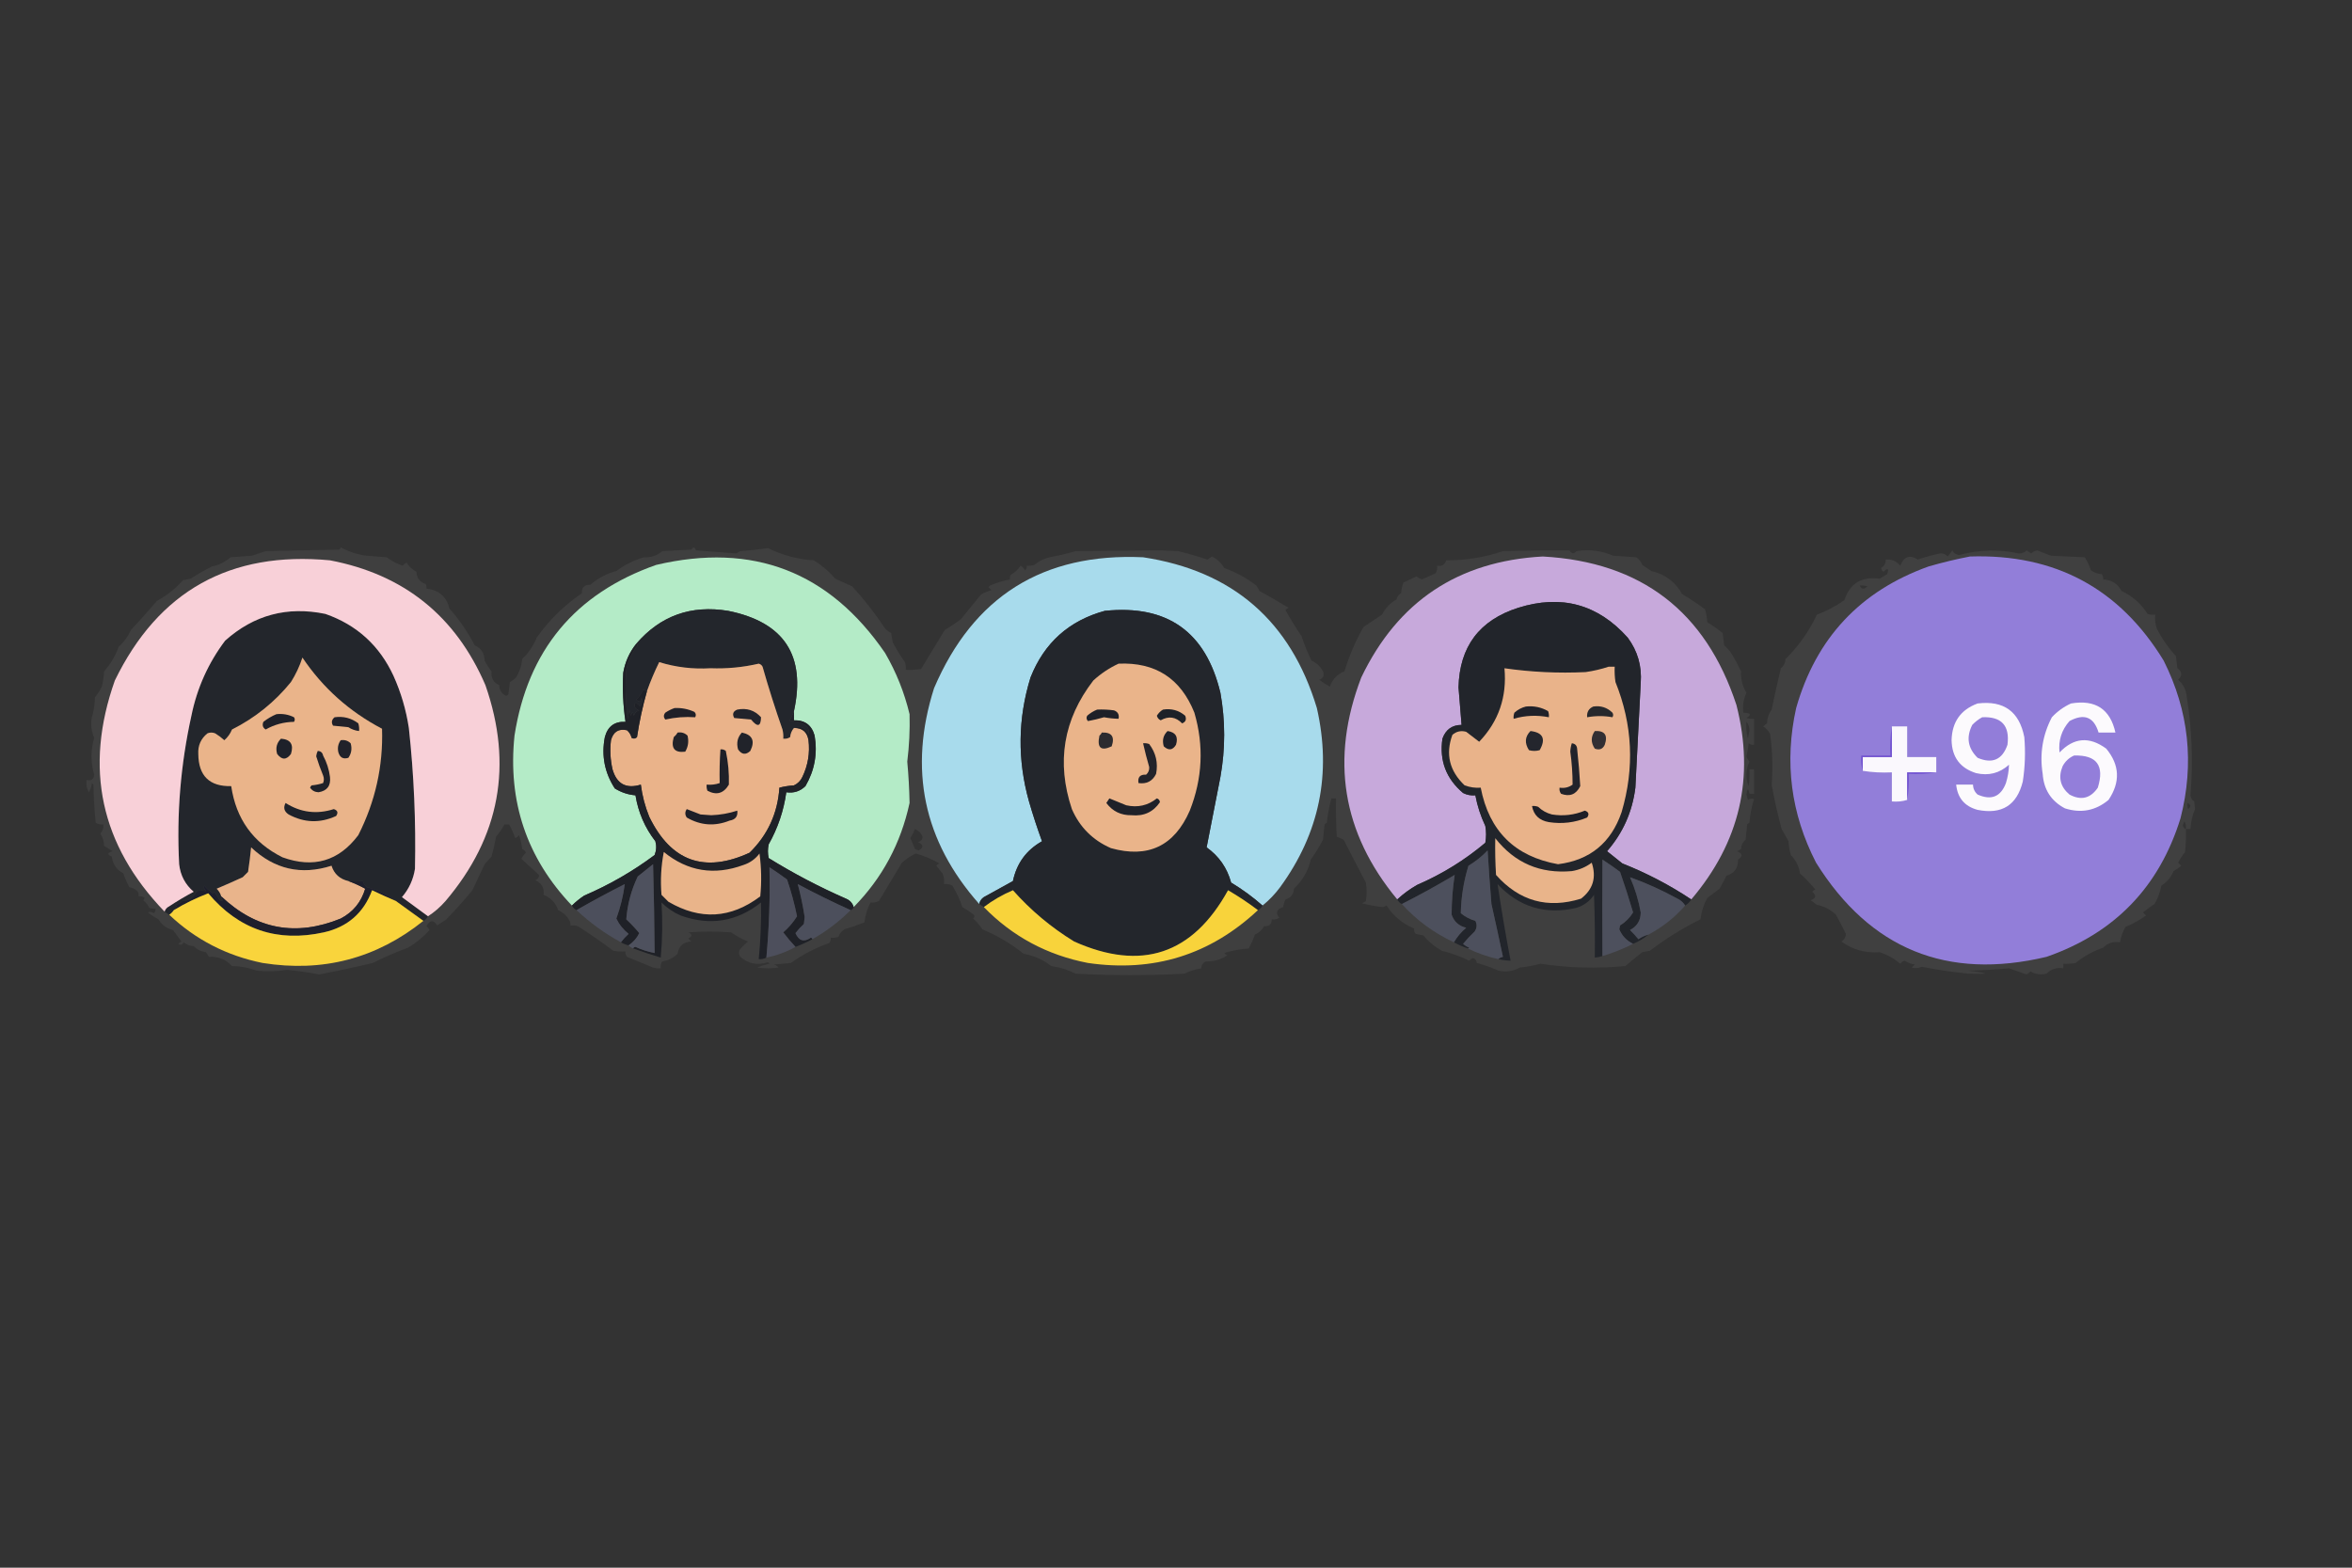 <?xml version="1.0" encoding="UTF-8"?>
<!DOCTYPE svg PUBLIC "-//W3C//DTD SVG 1.1//EN" "http://www.w3.org/Graphics/SVG/1.1/DTD/svg11.dtd">
<svg xmlns="http://www.w3.org/2000/svg" version="1.1" width="1536px" height="1024px" style="shape-rendering:geometricPrecision; text-rendering:geometricPrecision; image-rendering:optimizeQuality; fill-rule:evenodd; clip-rule:evenodd" xmlns:xlink="http://www.w3.org/1999/xlink">
<rect width="100%" height="100%" fill="#333333" stroke="none"/>
<g><path style="opacity:0.061" fill="#fefdfd" d="M 222.5,357.5 C 227.717,360.382 233.384,362.215 239.5,363C 243.833,363.333 248.167,363.667 252.5,364C 255.717,366.435 259.217,368.269 263,369.5C 263.689,368.643 264.522,367.977 265.5,367.5C 267.125,370.067 269.291,372.067 272,373.5C 272.138,377.567 274.138,380.234 278,381.5C 278.483,382.448 278.649,383.448 278.5,384.5C 286.606,385.369 291.606,389.702 293.5,397.5C 300.013,404.839 305.513,412.839 310,421.5C 314.208,423.391 316.375,426.724 316.5,431.5C 317.725,433.958 319.225,436.292 321,438.5C 320.525,442.777 322.192,445.777 326,447.5C 326.081,450.81 327.581,453.143 330.5,454.5C 331.086,454.291 331.586,453.957 332,453.5C 332.333,450.833 332.667,448.167 333,445.5C 334.512,444.743 335.846,443.743 337,442.5C 339.262,438.936 340.595,434.936 341,430.5C 345.17,426.495 348.337,421.828 350.5,416.5C 358.549,405.117 368.383,395.45 380,387.5C 379.833,383.667 381.667,381.833 385.5,382C 390.495,377.67 396.162,374.67 402.5,373C 407.988,368.91 413.988,365.91 420.5,364C 425.116,364.271 429.116,362.937 432.5,360C 438.833,359.667 445.167,359.333 451.5,359C 452.731,357.033 453.731,357.199 454.5,359.5C 463.392,360.18 472.226,360.846 481,361.5C 481.75,360.874 482.584,360.374 483.5,360C 489.669,359.563 495.669,358.897 501.5,358C 510.968,362.685 520.968,365.352 531.5,366C 536.806,369.31 541.473,373.31 545.5,378C 549.167,379.667 552.833,381.333 556.5,383C 564.381,391.555 571.547,400.721 578,410.5C 579.154,411.743 580.488,412.743 582,413.5C 582.333,415.5 582.667,417.5 583,419.5C 585.34,424.014 588.006,428.347 591,432.5C 591.494,434.134 591.66,435.801 591.5,437.5C 594.85,437.665 598.183,437.498 601.5,437C 606.667,428.5 611.833,420 617,411.5C 620.636,409.363 624.136,407.029 627.5,404.5C 631.833,399.167 636.167,393.833 640.5,388.5C 642.637,387.132 644.97,386.132 647.5,385.5C 646.833,384.833 646.167,384.167 645.5,383.5C 645.833,383.167 646.167,382.833 646.5,382.5C 650.709,380.661 655.042,379.328 659.5,378.5C 659.351,377.448 659.517,376.448 660,375.5C 662.709,374.067 664.875,372.067 666.5,369.5C 667.719,370.263 668.719,371.263 669.5,372.5C 670.386,371.675 670.719,370.675 670.5,369.5C 672.199,369.66 673.866,369.494 675.5,369C 678.431,366.485 681.764,364.819 685.5,364C 691.287,362.925 696.954,361.592 702.5,360C 720.876,359.776 739.209,359.609 757.5,359.5C 761.5,359.667 765.5,359.833 769.5,360C 775.902,361.562 782.235,363.396 788.5,365.5C 789.5,364.833 790.5,364.167 791.5,363.5C 794.926,365.181 797.593,367.681 799.5,371C 807.057,373.703 814.057,377.536 820.5,382.5C 821.262,383.628 821.929,384.795 822.5,386C 828.947,389.521 835.28,393.188 841.5,397C 840.692,397.308 840.025,397.808 839.5,398.5C 842.726,404.36 846.226,410.027 850,415.5C 851.801,421.096 853.968,426.43 856.5,431.5C 859.839,433.008 862.339,435.342 864,438.5C 865.033,441.217 864.2,443.051 861.5,444C 863.699,445.697 866.032,447.197 868.5,448.5C 870.082,443.749 873.249,440.416 878,438.5C 881.122,428.292 885.288,418.625 890.5,409.5C 894.5,406.833 898.5,404.167 902.5,401.5C 904.739,397.237 907.906,393.903 912,391.5C 912.415,389.709 913.415,388.376 915,387.5C 915.186,385.1 915.686,382.766 916.5,380.5C 919.382,379.228 922.215,377.895 925,376.5C 926.085,377.293 927.252,377.96 928.5,378.5C 931.5,377.167 934.5,375.833 937.5,374.5C 938.452,372.955 938.785,371.288 938.5,369.5C 941.55,370.077 943.55,368.91 944.5,366C 957.316,366.043 969.649,364.043 981.5,360C 996.1,359.603 1010.6,359.436 1025,359.5C 1026.36,361.784 1027.86,361.951 1029.5,360C 1037.89,358.685 1045.89,359.685 1053.5,363C 1058.5,363.333 1063.5,363.667 1068.5,364C 1070.41,365.2 1071.74,366.867 1072.5,369C 1074.5,370.333 1076.5,371.667 1078.5,373C 1087.49,375.135 1094.15,380.135 1098.5,388C 1103.67,391.085 1108.67,394.419 1113.5,398C 1114.28,400.74 1114.78,403.574 1115,406.5C 1118.51,408.587 1121.84,410.92 1125,413.5C 1125.33,416.167 1125.67,418.833 1126,421.5C 1127.73,423.015 1129.23,424.682 1130.5,426.5C 1132.92,430.403 1135.08,434.403 1137,438.5C 1136.79,443.668 1137.96,448.334 1140.5,452.5C 1138.64,456.557 1137.97,460.891 1138.5,465.5C 1143.43,465.658 1144.1,466.825 1140.5,469C 1142.13,469.494 1143.8,469.66 1145.5,469.5C 1145.5,475.167 1145.5,480.833 1145.5,486.5C 1144.18,486.67 1143.01,486.337 1142,485.5C 1141.69,488.372 1141.19,491.205 1140.5,494C 1140.95,495.285 1141.62,496.452 1142.5,497.5C 1141.28,499.962 1140.62,502.629 1140.5,505.5C 1140.39,508.364 1140.89,511.03 1142,513.5C 1142.5,509.848 1142.67,506.182 1142.5,502.5C 1143.5,502.5 1144.5,502.5 1145.5,502.5C 1145.5,507.833 1145.5,513.167 1145.5,518.5C 1144.5,518.5 1143.5,518.5 1142.5,518.5C 1141.73,514.556 1141.06,514.723 1140.5,519C 1140.83,520.167 1141.17,521.333 1141.5,522.5C 1142.77,521.572 1144.1,521.405 1145.5,522C 1143.9,526.903 1142.9,532.07 1142.5,537.5C 1141.91,537.709 1141.41,538.043 1141,538.5C 1140.67,541.833 1140.33,545.167 1140,548.5C 1138.13,549.997 1137.13,551.997 1137,554.5C 1136.25,555.126 1135.42,555.626 1134.5,556C 1138.14,557.578 1138.31,559.411 1135,561.5C 1135.25,566.926 1132.75,570.426 1127.5,572C 1126.07,574.844 1124.57,577.678 1123,580.5C 1120.33,582.5 1117.67,584.5 1115,586.5C 1112.65,590.754 1111.15,595.421 1110.5,600.5C 1098.91,606.224 1087.91,613.057 1077.5,621C 1075.83,621.333 1074.17,621.667 1072.5,622C 1068.68,624.937 1065.01,627.937 1061.5,631C 1042.91,632.781 1024.41,632.281 1006,629.5C 1001.66,630.696 997.158,631.529 992.5,632C 988.177,634.458 983.51,635.125 978.5,634C 973.964,631.96 969.297,630.293 964.5,629C 963.465,625.389 961.798,624.889 959.5,627.5C 953.764,624.728 947.764,622.562 941.5,621C 936.876,618.372 932.876,615.039 929.5,611C 927.833,610.667 926.167,610.333 924.5,610C 923.663,608.989 923.33,607.822 923.5,606.5C 915.99,603.398 909.99,598.398 905.5,591.5C 904.707,591.931 903.873,592.265 903,592.5C 898.354,592.024 893.854,591.191 889.5,590C 890.416,589.626 891.25,589.126 892,588.5C 892.667,584.5 892.667,580.5 892,576.5C 887.124,567.239 882.291,557.905 877.5,548.5C 876.009,547.756 874.509,547.09 873,546.5C 872.5,538.173 872.334,529.84 872.5,521.5C 871.5,521.5 870.5,521.5 869.5,521.5C 868.061,526.651 867.061,531.984 866.5,537.5C 865.914,537.709 865.414,538.043 865,538.5C 864.667,541.833 864.333,545.167 864,548.5C 861.66,553.014 858.994,557.347 856,561.5C 854.288,568.907 850.621,575.24 845,580.5C 844.856,584.145 843.023,586.479 839.5,587.5C 838.702,589.078 838.202,590.744 838,592.5C 833.671,593.903 832.838,596.237 835.5,599.5C 833.955,600.452 832.288,600.785 830.5,600.5C 830.567,603.766 828.901,605.266 825.5,605C 824.152,607.513 822.152,609.347 819.5,610.5C 818.344,613.738 817.011,616.738 815.5,619.5C 810.067,619.878 804.734,620.878 799.5,622.5C 800.025,623.192 800.692,623.692 801.5,624C 797.346,626.783 792.679,628.117 787.5,628C 785.561,628.908 784.561,630.408 784.5,632.5C 780.636,633.102 776.969,634.268 773.5,636C 749.818,637.28 726.151,637.28 702.5,636C 697.552,633.465 692.218,631.799 686.5,631C 681.142,626.831 675.142,624.165 668.5,623C 660.235,616.397 651.235,611.064 641.5,607C 639.845,604.347 637.845,602.014 635.5,600C 636.451,599.282 636.617,598.449 636,597.5C 633.586,595.709 631.086,594.043 628.5,592.5C 626.799,587.478 624.632,582.811 622,578.5C 620.301,577.594 618.467,577.261 616.5,577.5C 616.808,575.076 616.474,572.743 615.5,570.5C 614.17,568.907 612.836,567.24 611.5,565.5C 612.025,564.808 612.692,564.308 613.5,564C 608.637,561.153 603.47,558.986 598,557.5C 594.738,559.093 591.738,561.093 589,563.5C 583.935,571.842 578.935,580.175 574,588.5C 572.301,589.406 570.467,589.739 568.5,589.5C 566.436,593.431 565.102,597.764 564.5,602.5C 560.231,604.187 555.898,605.687 551.5,607C 549.588,608.2 548.255,609.867 547.5,612C 545.866,612.494 544.199,612.66 542.5,612.5C 542.67,613.822 542.337,614.989 541.5,616C 532.546,619.126 524.212,623.459 516.5,629C 512.833,629.333 509.167,629.667 505.5,630C 506.672,630.419 507.672,631.085 508.5,632C 503.833,632.667 499.167,632.667 494.5,632C 497.029,630.938 499.696,630.105 502.5,629.5C 502.167,629.167 501.833,628.833 501.5,628.5C 494.712,630.724 488.712,629.558 483.5,625C 482.446,623.612 482.28,622.112 483,620.5C 484.667,618.455 486.5,616.622 488.5,615C 484.589,613.44 480.922,611.44 477.5,609C 468.167,608.333 458.833,608.333 449.5,609C 452.167,610.333 452.167,611.667 449.5,613C 450.167,613.667 450.833,614.333 451.5,615C 446.258,615.246 443.258,617.912 442.5,623C 439.714,625.726 436.381,627.393 432.5,628C 431.62,629.356 431.286,630.856 431.5,632.5C 429.801,632.66 428.134,632.494 426.5,632C 420.833,629.667 415.167,627.333 409.5,625C 408.663,623.989 408.33,622.822 408.5,621.5C 405.813,621.664 403.146,621.497 400.5,621C 393.008,615.42 385.341,610.087 377.5,605C 375.866,604.506 374.199,604.34 372.5,604.5C 372.649,603.448 372.483,602.448 372,601.5C 370.339,598.342 367.839,596.008 364.5,594.5C 362.918,589.749 359.751,586.416 355,584.5C 355.551,579.901 353.718,576.735 349.5,575C 351.255,574.28 352.089,573.113 352,571.5C 348.167,568 344.333,564.5 340.5,561C 341.217,559.469 342.217,558.136 343.5,557C 342.991,555.831 342.158,554.998 341,554.5C 340.654,551.424 339.988,548.424 339,545.5C 338.311,546.357 337.478,547.023 336.5,547.5C 335.344,544.262 334.011,541.262 332.5,538.5C 331.5,538.5 330.5,538.5 329.5,538.5C 327.944,541.274 326.111,543.941 324,546.5C 323.178,550.876 322.178,555.209 321,559.5C 319.49,561.208 317.99,562.874 316.5,564.5C 313.833,570.167 311.167,575.833 308.5,581.5C 303.105,588.041 297.439,594.375 291.5,600.5C 289.5,601.833 287.5,603.167 285.5,604.5C 283.084,600.671 280.751,600.838 278.5,605C 279.357,605.689 280.023,606.522 280.5,607.5C 276.449,612.033 271.783,615.867 266.5,619C 258.61,621.885 250.943,625.218 243.5,629C 231.979,631.724 220.312,634.224 208.5,636.5C 201.564,635.172 194.564,634.172 187.5,633.5C 180.856,634.548 174.19,634.714 167.5,634C 162.415,632.085 157.081,631.085 151.5,631C 147.462,626.636 142.462,624.636 136.5,625C 135.833,624 135.167,623 134.5,622C 131.389,621.556 128.723,620.223 126.5,618C 123.993,617.907 121.826,617.074 120,615.5C 119.035,617.26 117.868,617.594 116.5,616.5C 117.025,615.808 117.692,615.308 118.5,615C 116.667,612.5 114.833,610 113,607.5C 108.81,606.495 105.644,604.161 103.5,600.5C 101.032,599.197 98.699,597.697 96.5,596C 97.899,595.405 99.232,595.572 100.5,596.5C 101.386,595.675 101.719,594.675 101.5,593.5C 100.127,593.657 98.793,593.49 97.5,593C 96.547,591.045 95.213,589.378 93.5,588C 93.957,587.586 94.291,587.086 94.5,586.5C 93.311,585.571 91.978,585.238 90.5,585.5C 90.65,584.448 90.483,583.448 90,582.5C 88.494,580.826 86.661,579.826 84.5,579.5C 82.989,576.738 81.656,573.738 80.5,570.5C 79.5,569.833 78.5,569.167 77.5,568.5C 74.964,566.091 73.464,563.091 73,559.5C 69.841,558.255 70.007,557.088 73.5,556C 71.667,554.833 69.833,553.667 68,552.5C 67.9,549.563 67.067,546.896 65.5,544.5C 67.105,542.821 67.771,540.821 67.5,538.5C 65.738,538.643 64.071,538.309 62.5,537.5C 61.668,529.187 61.168,520.853 61,512.5C 60.667,512.167 60.333,511.833 60,511.5C 59.83,513.715 59.163,515.715 58,517.5C 56.625,515.063 56.125,512.397 56.5,509.5C 59.59,510.17 61.257,509.003 61.5,506C 59.175,497.875 59.175,489.875 61.5,482C 59.663,477.646 59.163,473.146 60,468.5C 61.269,464.351 61.935,460.018 62,455.5C 63.775,453.292 65.275,450.958 66.5,448.5C 67.324,445.215 67.824,441.882 68,438.5C 72.182,433.794 75.348,428.461 77.5,422.5C 80.925,419.405 83.592,415.738 85.5,411.5C 91.279,405.346 96.946,399.013 102.5,392.5C 109.023,388.927 114.69,384.427 119.5,379C 121.167,378.667 122.833,378.333 124.5,378C 129.031,375.041 133.697,372.375 138.5,370C 143.001,369.083 147.001,367.083 150.5,364C 155.167,363.667 159.833,363.333 164.5,363C 167.5,362 170.5,361 173.5,360C 189.5,359.667 205.5,359.333 221.5,359C 222.056,358.617 222.389,358.117 222.5,357.5 Z M 1140.5,471.5 C 1141.79,472.871 1142.45,474.705 1142.5,477C 1142.17,478.833 1141.83,480.667 1141.5,482.5C 1140.51,478.893 1140.18,475.226 1140.5,471.5 Z M 597.5,541.5 C 599.89,542.512 601.556,544.179 602.5,546.5C 602.41,548.425 601.41,549.592 599.5,550C 603.155,551.806 603.321,553.639 600,555.5C 599.127,555.265 598.293,554.931 597.5,554.5C 596.613,552.117 595.613,549.784 594.5,547.5C 595.689,545.557 596.689,543.557 597.5,541.5 Z"/></g>
<g><path style="opacity:0.064" fill="#fdfdfe" d="M 1427.5,541.5 C 1427.67,546.511 1427.5,551.511 1427,556.5C 1425.24,558.616 1423.74,560.949 1422.5,563.5C 1423.17,564.167 1423.83,564.833 1424.5,565.5C 1422.97,566.861 1421.3,568.028 1419.5,569C 1417.82,573.025 1415.15,576.191 1411.5,578.5C 1410.72,582.776 1409.22,586.776 1407,590.5C 1404.41,592.211 1401.91,594.045 1399.5,596C 1400.17,596.667 1400.83,597.333 1401.5,598C 1397.26,601.013 1392.76,603.513 1388,605.5C 1386.28,608.623 1385.11,611.956 1384.5,615.5C 1380.18,614.799 1376.51,615.966 1373.5,619C 1366.98,621.264 1360.98,624.598 1355.5,629C 1352.85,629.497 1350.19,629.664 1347.5,629.5C 1347.5,630.5 1347.5,631.5 1347.5,632.5C 1343.18,631.799 1339.51,632.966 1336.5,636C 1332.76,636.929 1329.26,636.429 1326,634.5C 1325.31,635.357 1324.48,636.023 1323.5,636.5C 1319.63,635.208 1315.79,633.875 1312,632.5C 1303.24,633.319 1294.41,633.819 1285.5,634C 1299.97,635.798 1299.97,636.465 1285.5,636C 1275.32,634.974 1265.16,633.474 1255,631.5C 1252.88,632.459 1250.71,632.626 1248.5,632C 1249.17,631.333 1249.83,630.667 1250.5,630C 1248.09,629.694 1245.93,628.861 1244,627.5C 1242.74,627.759 1241.74,628.426 1241,629.5C 1236.94,626.058 1232.44,623.558 1227.5,622C 1218.22,622.66 1209.89,620.327 1202.5,615C 1204.39,613.922 1205.39,612.255 1205.5,610C 1203.41,605.784 1201.24,601.617 1199,597.5C 1195.42,594.128 1191.25,591.961 1186.5,591C 1185.17,590 1183.83,589 1182.5,588C 1186.04,586.747 1186.38,584.913 1183.5,582.5C 1184.03,581.808 1184.69,581.308 1185.5,581C 1182.42,577.285 1179.08,573.785 1175.5,570.5C 1174.79,565.783 1172.79,561.783 1169.5,558.5C 1168.68,555.553 1168.18,552.553 1168,549.5C 1166.5,546.747 1165,544.08 1163.5,541.5C 1160.94,532.013 1158.77,522.346 1157,512.5C 1157.84,501.496 1157.51,490.496 1156,479.5C 1154.96,477.415 1153.46,475.748 1151.5,474.5C 1152.24,473.713 1153.08,473.047 1154,472.5C 1154.05,469.139 1155.05,466.139 1157,463.5C 1158.85,454.45 1160.85,445.45 1163,436.5C 1164.89,434.974 1165.89,432.974 1166,430.5C 1174.63,422.051 1181.46,412.384 1186.5,401.5C 1192.85,399.155 1198.85,395.988 1204.5,392C 1208.09,381.026 1215.75,376.359 1227.5,378C 1229.17,377 1230.83,376 1232.5,375C 1233.64,371.303 1232.81,370.803 1230,373.5C 1229.13,372.892 1228.63,372.059 1228.5,371C 1230.58,369.756 1231.58,367.923 1231.5,365.5C 1235.35,365.178 1238.52,366.511 1241,369.5C 1243.31,363.479 1247.14,362.146 1252.5,365.5C 1257.19,363.847 1262.02,362.514 1267,361.5C 1269.03,361.354 1270.7,362.02 1272,363.5C 1273,362.167 1274,360.833 1275,359.5C 1275.92,361.314 1277.42,362.314 1279.5,362.5C 1292.35,359.026 1305.35,358.693 1318.5,361.5C 1320.48,361.563 1322.15,360.896 1323.5,359.5C 1324.5,360.167 1325.5,360.833 1326.5,361.5C 1327.61,360.389 1328.94,359.722 1330.5,359.5C 1333.48,360.729 1336.48,361.895 1339.5,363C 1346.83,363.333 1354.17,363.667 1361.5,364C 1363.16,366.654 1364.5,369.487 1365.5,372.5C 1367.55,374.015 1369.88,374.849 1372.5,375C 1373.34,376.011 1373.67,377.178 1373.5,378.5C 1378.93,378.714 1382.93,381.214 1385.5,386C 1392.68,389.402 1398.35,394.402 1402.5,401C 1404.13,401.494 1405.8,401.66 1407.5,401.5C 1407.18,404.572 1407.52,407.572 1408.5,410.5C 1411.78,417.002 1415.95,423.002 1421,428.5C 1421.33,431.167 1421.67,433.833 1422,436.5C 1425.15,438.779 1425.31,441.279 1422.5,444C 1425.67,446.828 1427.51,450.328 1428,454.5C 1431.46,475.964 1432.29,497.631 1430.5,519.5C 1430.7,521.286 1431.53,522.619 1433,523.5C 1433.17,525.167 1433.33,526.833 1433.5,528.5C 1431.75,532.501 1430.75,536.834 1430.5,541.5C 1429.5,541.5 1428.5,541.5 1427.5,541.5 Z M 1214.5,382.5 C 1216.2,382.34 1217.87,382.506 1219.5,383C 1217.42,385.139 1215.75,384.972 1214.5,382.5 Z M 1428.5,524.5 C 1430.85,525.543 1431.02,526.876 1429,528.5C 1428.51,527.207 1428.34,525.873 1428.5,524.5 Z M 1427.5,541.5 C 1426.35,541.209 1425.68,540.376 1425.5,539C 1425.83,538.167 1426.17,537.333 1426.5,536.5C 1427.45,538.045 1427.79,539.712 1427.5,541.5 Z"/></g>
<g><path style="opacity:0.994" fill="#a9dced" d="M 824.5,591.5 C 818.178,585.91 811.345,580.91 804,576.5C 801.388,566.896 796.055,559.23 788,553.5C 790.98,538.232 793.98,522.899 797,507.5C 800.28,489.162 800.28,470.829 797,452.5C 787.45,412.641 762.283,394.807 721.5,399C 698.109,405.389 681.942,419.889 673,442.5C 664.703,469.354 664.37,496.354 672,523.5C 674.533,532.266 677.366,540.932 680.5,549.5C 670.281,555.251 663.947,563.918 661.5,575.5C 655.167,579 648.833,582.5 642.5,586C 640.859,587.129 639.859,588.629 639.5,590.5C 603.039,549.376 593.206,502.376 610,449.5C 635.65,389.549 681.15,361.049 746.5,364C 805.055,372.885 842.889,405.718 860,462.5C 869.71,505.265 861.71,544.265 836,579.5C 832.664,584.002 828.831,588.002 824.5,591.5 Z"/></g>
<g><path style="opacity:0.996" fill="#937fda" d="M 1286.5,363.5 C 1342.05,361.685 1384.21,384.352 1413,431.5C 1429.5,464.396 1433.16,498.729 1424,534.5C 1410.1,579.401 1380.93,609.568 1336.5,625C 1271.45,640.438 1221.28,619.938 1186,563.5C 1169.51,531.408 1165.18,497.742 1173,462.5C 1185.97,416.86 1214.81,386.026 1259.5,370C 1268.53,367.394 1277.53,365.227 1286.5,363.5 Z"/></g>
<g><path style="opacity:0.993" fill="#c8aadc" d="M 1104.5,587.5 C 1090.41,578.119 1075.41,570.286 1059.5,564C 1056.17,561.333 1052.83,558.667 1049.5,556C 1059.85,544.12 1066.02,530.287 1068,514.5C 1069.2,491.676 1070.36,468.842 1071.5,446C 1072.3,435.08 1069.47,425.247 1063,416.5C 1043.5,394.663 1019.66,388.163 991.5,397C 966.133,405.072 953.133,422.405 952.5,449C 953.197,457.17 953.864,465.337 954.5,473.5C 948.283,473.538 944.116,476.538 942,482.5C 939.916,496.833 944.416,508.666 955.5,518C 958.014,519.252 960.68,519.752 963.5,519.5C 964.802,526.44 966.968,533.106 970,539.5C 970.667,543.167 970.667,546.833 970,550.5C 956.591,561.797 941.757,570.964 925.5,578C 920.744,580.699 916.411,583.866 912.5,587.5C 876.45,544.013 868.616,495.679 889,442.5C 912.805,392.834 952.305,366.501 1007.5,363.5C 1071.77,367.047 1113.94,399.381 1134,460.5C 1146.07,507.873 1136.24,550.206 1104.5,587.5 Z"/></g>
<g><path style="opacity:0.996" fill="#23262c" d="M 1104.5,587.5 C 1103.5,589.167 1102.17,590.5 1100.5,591.5C 1099.36,589.567 1097.69,588.067 1095.5,587C 1085.38,581.432 1075.05,576.765 1064.5,573C 1067.76,580.359 1070.09,588.026 1071.5,596C 1071.48,601.198 1069.15,605.032 1064.5,607.5C 1066.43,609.389 1068.27,611.389 1070,613.5C 1071.99,612.086 1074.16,611.086 1076.5,610.5C 1073.51,613 1070.17,615 1066.5,616.5C 1062.28,614.445 1059.28,611.278 1057.5,607C 1057.67,606.167 1057.83,605.333 1058,604.5C 1061.51,602.321 1064.35,599.488 1066.5,596C 1063.87,587.105 1061.04,578.272 1058,569.5C 1054.25,566.71 1050.42,564.043 1046.5,561.5C 1046.36,582.461 1046.36,603.461 1046.5,624.5C 1044.88,625.038 1043.22,625.371 1041.5,625.5C 1041.67,611.829 1041.5,598.163 1041,584.5C 1038.19,588.662 1034.36,591.495 1029.5,593C 1009.28,597.703 992.115,592.536 978,577.5C 980.502,594.181 983.335,610.847 986.5,627.5C 983.794,627.425 981.127,627.092 978.5,626.5C 979.263,625.732 980.263,625.232 981.5,625C 979.09,613.52 976.59,602.02 974,590.5C 973.031,578.848 972.198,567.181 971.5,555.5C 967.766,559.403 963.6,562.737 959,565.5C 955.88,575.634 954.214,585.967 954,596.5C 956.803,598.819 959.97,600.485 963.5,601.5C 964.724,603.898 964.558,606.231 963,608.5C 960.317,611.016 957.817,613.683 955.5,616.5C 956.665,617.584 957.998,618.417 959.5,619C 959.272,619.399 958.938,619.565 958.5,619.5C 955.314,618.403 952.314,617.07 949.5,615.5C 951.58,611.914 954.246,608.747 957.5,606C 952.755,604.885 949.588,602.052 948,597.5C 948.014,588.759 948.681,580.093 950,571.5C 938.682,578.241 927.182,584.574 915.5,590.5C 914.167,589.833 913.167,588.833 912.5,587.5C 916.411,583.866 920.744,580.699 925.5,578C 941.757,570.964 956.591,561.797 970,550.5C 970.667,546.833 970.667,543.167 970,539.5C 966.968,533.106 964.802,526.44 963.5,519.5C 960.68,519.752 958.014,519.252 955.5,518C 944.416,508.666 939.916,496.833 942,482.5C 944.116,476.538 948.283,473.538 954.5,473.5C 953.864,465.337 953.197,457.17 952.5,449C 953.133,422.405 966.133,405.072 991.5,397C 1019.66,388.163 1043.5,394.663 1063,416.5C 1069.47,425.247 1072.3,435.08 1071.5,446C 1070.36,468.842 1069.2,491.676 1068,514.5C 1066.02,530.287 1059.85,544.12 1049.5,556C 1052.83,558.667 1056.17,561.333 1059.5,564C 1075.41,570.286 1090.41,578.119 1104.5,587.5 Z"/></g>
<g><path style="opacity:0.996" fill="#24272d" d="M 279.5,598.5 C 278.833,599.833 277.833,600.833 276.5,601.5C 270.477,597.135 264.477,592.801 258.5,588.5C 252.954,584.231 246.621,581.231 239.5,579.5C 238.216,578.37 237.383,577.037 237,575.5C 233.655,575.823 230.489,575.823 227.5,575.5C 221.879,574.208 218.212,570.875 216.5,565.5C 196.646,571.828 179.146,567.828 164,553.5C 163.479,558.852 162.813,564.185 162,569.5C 160.833,570.667 159.667,571.833 158.5,573C 152.865,575.599 147.198,578.099 141.5,580.5C 142.952,581.94 143.952,583.606 144.5,585.5C 144.414,586.496 144.748,587.329 145.5,588C 144.833,588.667 144.167,588.667 143.5,588C 142.333,586.167 141.167,584.333 140,582.5C 139.667,582.833 139.333,583.167 139,583.5C 136.626,581.884 134.793,580.217 133.5,578.5C 132.895,579.587 133.228,580.754 134.5,582C 132.557,581.695 130.557,581.695 128.5,582C 126.479,586.391 123.312,588.558 119,588.5C 117.902,589.967 116.402,590.801 114.5,591C 114.833,591.333 115.167,591.667 115.5,592C 114.619,592.708 113.953,593.542 113.5,594.5C 112.694,595.728 111.694,596.728 110.5,597.5C 109.5,596.833 108.5,596.167 107.5,595.5C 107.937,593.926 108.937,592.759 110.5,592C 115.668,588.581 121.002,585.415 126.5,582.5C 120.986,577.808 117.819,571.808 117,564.5C 115.275,531.804 117.942,499.471 125,467.5C 128.682,449.426 136.015,433.093 147,418.5C 165.768,401.681 187.602,395.848 212.5,401C 233.01,408.173 247.844,421.673 257,441.5C 261.884,452.366 265.217,463.699 267,475.5C 270.33,506.077 271.663,536.743 271,567.5C 269.915,574.5 267.082,580.667 262.5,586C 268.196,590.176 273.863,594.343 279.5,598.5 Z"/></g>
<g><path style="opacity:0.996" fill="#b5ecc8" d="M 557.5,592.5 C 556.746,589.909 555.079,588.076 552.5,587C 534.988,579.329 518.155,570.495 502,560.5C 501.333,557.5 501.333,554.5 502,551.5C 507.985,540.89 511.819,529.557 513.5,517.5C 518.351,518.216 522.518,516.883 526,513.5C 531.978,503.248 533.978,492.248 532,480.5C 530.12,473.642 525.62,470.309 518.5,470.5C 518.5,468.5 518.5,466.5 518.5,464.5C 526.423,428.199 512.089,406.366 475.5,399C 451.291,395.01 431.291,402.176 415.5,420.5C 411.057,426.057 408.224,432.39 407,439.5C 406.424,450.216 406.924,460.883 408.5,471.5C 401.357,471.13 396.857,474.463 395,481.5C 392.674,493.537 394.841,504.704 401.5,515C 405.674,517.59 410.174,519.09 415,519.5C 416.822,530.648 421.155,540.648 428,549.5C 428.821,552.554 428.655,555.554 427.5,558.5C 413.31,569.102 397.977,577.935 381.5,585C 378.58,586.946 375.913,589.113 373.5,591.5C 344.017,560.554 331.517,523.554 336,480.5C 344.661,424.847 375.494,387.68 428.5,369C 491.673,354.159 541.507,373.326 578,426.5C 585.292,439.041 590.625,452.375 594,466.5C 594.276,476.858 593.776,487.191 592.5,497.5C 593.335,506.506 593.835,515.506 594,524.5C 588.325,550.862 576.158,573.529 557.5,592.5 Z"/></g>
<g><path style="opacity:0.996" fill="#24272d" d="M 518.5,464.5 C 517.92,466.211 516.92,468.378 515.5,471C 519.331,470.711 522.998,471.711 526.5,474C 528.036,475.599 528.536,477.433 528,479.5C 525.884,475.181 522.717,473.847 518.5,475.5C 517.069,477.189 516.236,479.189 516,481.5C 514.644,482.38 513.144,482.714 511.5,482.5C 511.662,480.473 511.495,478.473 511,476.5C 506.267,462.967 501.934,449.3 498,435.5C 497.481,434.484 496.647,433.818 495.5,433.5C 485.147,435.897 474.647,436.897 464,436.5C 452.559,437.19 441.392,435.857 430.5,432.5C 427.427,438.737 424.76,445.07 422.5,451.5C 421.784,451.217 420.951,450.884 420,450.5C 419.06,452.821 417.56,454.988 415.5,457C 417.406,458.993 418.573,458.493 419,455.5C 419.635,457.635 419.301,459.635 418,461.5C 417.29,460.027 416.124,459.36 414.5,459.5C 414.137,461.911 415.137,463.411 417.5,464C 415.667,464.5 414.5,465.667 414,467.5C 413.333,464.833 412.667,464.833 412,467.5C 411.667,466.167 411.333,464.833 411,463.5C 410.667,465.5 410.333,467.5 410,469.5C 408.522,458.873 408.188,448.206 409,437.5C 410.256,431.554 412.756,426.221 416.5,421.5C 416.376,420.893 416.043,420.56 415.5,420.5C 431.291,402.176 451.291,395.01 475.5,399C 512.089,406.366 526.423,428.199 518.5,464.5 Z"/></g>
<g><path style="opacity:0.996" fill="#ebb48b" d="M 518.5,475.5 C 523.929,475.426 527.096,478.093 528,483.5C 528.991,491.881 527.657,499.881 524,507.5C 522.833,510 521,511.833 518.5,513C 515.242,513.212 512.076,513.712 509,514.5C 507.875,531.238 501.375,545.405 489.5,557C 460.048,570.528 438.214,562.694 424,533.5C 421.244,526.735 419.411,519.735 418.5,512.5C 408.934,515.432 402.768,512.098 400,502.5C 398.576,496.224 398.242,489.891 399,483.5C 400.53,477.946 404.03,475.779 409.5,477C 411.004,478.337 412.004,480.004 412.5,482C 413.784,482.684 414.951,482.517 416,481.5C 417.538,471.348 419.705,461.348 422.5,451.5C 424.76,445.07 427.427,438.737 430.5,432.5C 441.392,435.857 452.559,437.19 464,436.5C 474.647,436.897 485.147,435.897 495.5,433.5C 496.647,433.818 497.481,434.484 498,435.5C 501.934,449.3 506.267,462.967 511,476.5C 511.495,478.473 511.662,480.473 511.5,482.5C 513.144,482.714 514.644,482.38 516,481.5C 516.236,479.189 517.069,477.189 518.5,475.5 Z"/></g>
<g><path style="opacity:0.996" fill="#f9d1d9" d="M 279.5,598.5 C 273.863,594.343 268.196,590.176 262.5,586C 267.082,580.667 269.915,574.5 271,567.5C 271.663,536.743 270.33,506.077 267,475.5C 265.217,463.699 261.884,452.366 257,441.5C 247.844,421.673 233.01,408.173 212.5,401C 187.602,395.848 165.768,401.681 147,418.5C 136.015,433.093 128.682,449.426 125,467.5C 117.942,499.471 115.275,531.804 117,564.5C 117.819,571.808 120.986,577.808 126.5,582.5C 121.002,585.415 115.668,588.581 110.5,592C 108.937,592.759 107.937,593.926 107.5,595.5C 65.57,552.026 54.736,501.693 75,444.5C 103.48,386 150.313,359.833 215.5,366C 263.742,375.206 297.575,402.373 317,447.5C 335.173,499.623 326.507,546.623 291,588.5C 287.571,592.439 283.737,595.772 279.5,598.5 Z"/></g>
<g><path style="opacity:0.996" fill="#fcfbfd" d="M 1291.5,459.5 C 1308.56,457.404 1318.73,464.738 1322,481.5C 1322.82,491.212 1322.49,500.879 1321,510.5C 1317.15,525.989 1307.32,532.156 1291.5,529C 1283.05,526.714 1278.38,521.214 1277.5,512.5C 1281.17,512.5 1284.83,512.5 1288.5,512.5C 1288.55,515.099 1289.55,517.266 1291.5,519C 1300.44,522.95 1306.6,520.45 1310,511.5C 1311.23,507.518 1311.9,503.518 1312,499.5C 1305.86,505.064 1298.69,506.897 1290.5,505C 1280.07,501.725 1274.74,494.558 1274.5,483.5C 1274.81,471.549 1280.48,463.549 1291.5,459.5 Z"/></g>
<g><path style="opacity:0.996" fill="#fcfbfd" d="M 1352.5,459.5 C 1368.43,456.819 1378.09,463.153 1381.5,478.5C 1377.83,478.5 1374.17,478.5 1370.5,478.5C 1367.43,468.312 1361.1,465.812 1351.5,471C 1346.33,476.863 1344.16,483.696 1345,491.5C 1354.31,481.728 1364.47,480.894 1375.5,489C 1384.32,499.69 1384.82,510.857 1377,522.5C 1368.58,529.526 1359.08,531.359 1348.5,528C 1339.54,523.263 1334.71,515.763 1334,505.5C 1331.93,492.465 1333.93,480.132 1340,468.5C 1343.65,464.609 1347.82,461.609 1352.5,459.5 Z"/></g>
<g><path style="opacity:0.004" fill="#fefffe" d="M 1140.5,463.5 C 1140.9,462.475 1141.56,462.308 1142.5,463C 1141.91,463.464 1141.24,463.631 1140.5,463.5 Z"/></g>
<g><path style="opacity:0.996" fill="#202028" d="M 440.5,462.5 C 445.034,462.267 449.368,463.1 453.5,465C 454.517,466.049 454.684,467.216 454,468.5C 447.441,468.039 440.941,468.539 434.5,470C 433.253,468.506 433.253,467.006 434.5,465.5C 436.444,464.199 438.444,463.199 440.5,462.5 Z"/></g>
<g><path style="opacity:0.995" fill="#faf9fd" d="M 1235.5,474.5 C 1238.83,474.5 1242.17,474.5 1245.5,474.5C 1245.5,481.167 1245.5,487.833 1245.5,494.5C 1251.83,494.5 1258.17,494.5 1264.5,494.5C 1264.5,497.833 1264.5,501.167 1264.5,504.5C 1258.17,504.5 1251.83,504.5 1245.5,504.5C 1245.5,510.5 1245.5,516.5 1245.5,522.5C 1242.38,523.479 1239.04,523.813 1235.5,523.5C 1235.5,517.167 1235.5,510.833 1235.5,504.5C 1228.98,504.823 1222.64,504.49 1216.5,503.5C 1216.5,500.5 1216.5,497.5 1216.5,494.5C 1222.83,494.5 1229.17,494.5 1235.5,494.5C 1235.5,487.833 1235.5,481.167 1235.5,474.5 Z"/></g>
<g><path style="opacity:0.996" fill="#927dd9" d="M 1294.5,468.5 C 1307.11,467.947 1312.61,473.947 1311,486.5C 1307.62,496.268 1301.12,499.101 1291.5,495C 1285.1,488.709 1283.93,481.542 1288,473.5C 1289.97,471.45 1292.13,469.783 1294.5,468.5 Z"/></g>
<g><path style="opacity:0.996" fill="#7354d0" d="M 1235.5,474.5 C 1235.5,481.167 1235.5,487.833 1235.5,494.5C 1229.17,494.5 1222.83,494.5 1216.5,494.5C 1216.5,497.5 1216.5,500.5 1216.5,503.5C 1215.52,500.375 1215.19,497.042 1215.5,493.5C 1221.83,493.5 1228.17,493.5 1234.5,493.5C 1234.18,486.978 1234.51,480.645 1235.5,474.5 Z"/></g>
<g><path style="opacity:0.996" fill="#ebb58b" d="M 197.5,429.5 C 210.832,449.325 228.165,464.825 249.5,476C 250.275,500.407 245.109,523.573 234,545.5C 221.253,562.485 204.753,567.318 184.5,560C 165.303,550.444 154.137,534.944 151,513.5C 136.813,513.814 129.646,506.814 129.5,492.5C 129.181,486.971 131.181,482.471 135.5,479C 137.167,478.333 138.833,478.333 140.5,479C 142.641,480.308 144.641,481.808 146.5,483.5C 148.702,481.589 150.369,479.255 151.5,476.5C 166.6,468.891 179.434,458.558 190,445.5C 193.174,440.475 195.674,435.142 197.5,429.5 Z"/></g>
<g><path style="opacity:0.996" fill="#1e212a" d="M 183.5,482.5 C 189.795,482.984 191.961,486.317 190,492.5C 187.048,496.482 184.048,496.482 181,492.5C 179.861,488.579 180.695,485.246 183.5,482.5 Z"/></g>
<g><path style="opacity:0.996" fill="#20222a" d="M 222.5,483.5 C 225.044,483.104 227.211,483.771 229,485.5C 230.004,488.993 229.504,492.159 227.5,495C 224.196,496.042 222.029,494.875 221,491.5C 220.282,488.593 220.782,485.926 222.5,483.5 Z"/></g>
<g><path style="opacity:0.996" fill="#202029" d="M 218.5,468.5 C 224.279,467.708 229.446,469.041 234,472.5C 234.494,474.134 234.66,475.801 234.5,477.5C 231.984,477.245 229.65,476.411 227.5,475C 224.167,474.667 220.833,474.333 217.5,474C 216.243,471.924 216.576,470.09 218.5,468.5 Z"/></g>
<g><path style="opacity:0.996" fill="#1f2129" d="M 180.5,466.5 C 184.584,466.043 188.417,466.71 192,468.5C 192.667,469.5 192.667,470.5 192,471.5C 185.389,471.598 179.222,473.264 173.5,476.5C 171.616,475.307 171.116,473.641 172,471.5C 174.682,469.415 177.516,467.748 180.5,466.5 Z"/></g>
<g><path style="opacity:0.996" fill="#1f2129" d="M 207.5,490.5 C 209.411,490.574 210.578,491.574 211,493.5C 213.38,497.916 214.88,502.582 215.5,507.5C 216.13,513.256 213.63,516.589 208,517.5C 205.63,517.4 203.797,516.4 202.5,514.5C 202.709,513.914 203.043,513.414 203.5,513C 206.095,512.774 208.595,512.274 211,511.5C 211.667,509.833 211.667,508.167 211,506.5C 209.299,502.396 207.799,498.229 206.5,494C 206.648,492.744 206.982,491.577 207.5,490.5 Z"/></g>
<g><path style="opacity:0.996" fill="#937eda" d="M 1354.5,493.5 C 1369.31,493.063 1374.47,500.063 1370,514.5C 1365.23,521.533 1359.06,523.033 1351.5,519C 1345.51,513.953 1344.01,507.786 1347,500.5C 1348.74,497.254 1351.24,494.921 1354.5,493.5 Z"/></g>
<g><path style="opacity:0.996" fill="#7455d2" d="M 1264.5,504.5 C 1258.69,505.49 1252.69,505.823 1246.5,505.5C 1246.82,511.358 1246.49,517.025 1245.5,522.5C 1245.5,516.5 1245.5,510.5 1245.5,504.5C 1251.83,504.5 1258.17,504.5 1264.5,504.5 Z"/></g>
<g><path style="opacity:0.996" fill="#202228" d="M 415.5,420.5 C 416.043,420.56 416.376,420.893 416.5,421.5C 412.756,426.221 410.256,431.554 409,437.5C 408.188,448.206 408.522,458.873 410,469.5C 410.333,467.5 410.667,465.5 411,463.5C 411.333,464.833 411.667,466.167 412,467.5C 412.667,464.833 413.333,464.833 414,467.5C 414.5,465.667 415.667,464.5 417.5,464C 415.137,463.411 414.137,461.911 414.5,459.5C 416.124,459.36 417.29,460.027 418,461.5C 419.301,459.635 419.635,457.635 419,455.5C 418.573,458.493 417.406,458.993 415.5,457C 417.56,454.988 419.06,452.821 420,450.5C 420.951,450.884 421.784,451.217 422.5,451.5C 419.705,461.348 417.538,471.348 416,481.5C 414.951,482.517 413.784,482.684 412.5,482C 412.004,480.004 411.004,478.337 409.5,477C 404.03,475.779 400.53,477.946 399,483.5C 398.242,489.891 398.576,496.224 400,502.5C 402.768,512.098 408.934,515.432 418.5,512.5C 419.411,519.735 421.244,526.735 424,533.5C 438.214,562.694 460.048,570.528 489.5,557C 501.375,545.405 507.875,531.238 509,514.5C 512.076,513.712 515.242,513.212 518.5,513C 521,511.833 522.833,510 524,507.5C 527.657,499.881 528.991,491.881 528,483.5C 527.096,478.093 523.929,475.426 518.5,475.5C 522.717,473.847 525.884,475.181 528,479.5C 528.536,477.433 528.036,475.599 526.5,474C 522.998,471.711 519.331,470.711 515.5,471C 516.92,468.378 517.92,466.211 518.5,464.5C 518.5,466.5 518.5,468.5 518.5,470.5C 525.62,470.309 530.12,473.642 532,480.5C 533.978,492.248 531.978,503.248 526,513.5C 522.518,516.883 518.351,518.216 513.5,517.5C 511.819,529.557 507.985,540.89 502,551.5C 501.333,554.5 501.333,557.5 502,560.5C 518.155,570.495 534.988,579.329 552.5,587C 555.079,588.076 556.746,589.909 557.5,592.5C 557.167,593.5 556.5,594.167 555.5,594.5C 543.764,589.215 532.264,583.549 521,577.5C 522.88,584.503 524.38,591.669 525.5,599C 525.333,600.5 525.167,602 525,603.5C 522.982,605.35 521.149,607.35 519.5,609.5C 521.724,614.577 525.057,615.577 529.5,612.5C 530.107,612.624 530.44,612.957 530.5,613.5C 526.957,615.438 523.29,617.105 519.5,618.5C 516.707,615.532 514.041,612.366 511.5,609C 515.021,605.977 518.021,602.477 520.5,598.5C 518.839,590.351 516.672,582.351 514,574.5C 510.254,571.71 506.421,569.043 502.5,566.5C 502.966,586.173 502.3,605.84 500.5,625.5C 498.958,626.301 497.292,626.634 495.5,626.5C 496.707,614.19 497.207,601.856 497,589.5C 481.161,602.047 463.661,604.881 444.5,598C 439.786,595.949 435.619,593.115 432,589.5C 432.769,601.46 432.603,613.46 431.5,625.5C 425.414,623.694 419.414,621.694 413.5,619.5C 413.735,618.903 414.235,618.57 415,618.5C 419.02,620.34 423.187,621.674 427.5,622.5C 427.361,603.113 427.027,583.779 426.5,564.5C 423.167,567.167 419.833,569.833 416.5,572.5C 412.257,581.39 409.757,590.724 409,600.5C 412.109,603.421 414.943,606.421 417.5,609.5C 415.891,612.777 413.558,615.444 410.5,617.5C 408.716,617.107 407.05,616.441 405.5,615.5C 406.96,613.537 408.627,611.704 410.5,610C 407.02,607.201 404.353,603.867 402.5,600C 405.184,592.634 407.017,585.134 408,577.5C 397.352,582.883 386.852,588.55 376.5,594.5C 375.167,593.833 374.167,592.833 373.5,591.5C 375.913,589.113 378.58,586.946 381.5,585C 397.977,577.935 413.31,569.102 427.5,558.5C 428.655,555.554 428.821,552.554 428,549.5C 421.155,540.648 416.822,530.648 415,519.5C 410.174,519.09 405.674,517.59 401.5,515C 394.841,504.704 392.674,493.537 395,481.5C 396.857,474.463 401.357,471.13 408.5,471.5C 406.924,460.883 406.424,450.216 407,439.5C 408.224,432.39 411.057,426.057 415.5,420.5 Z"/></g>
<g><path style="opacity:0.996" fill="#1e2028" d="M 470.5,489.5 C 471.822,489.33 472.989,489.663 474,490.5C 475.548,497.779 476.215,505.113 476,512.5C 472.582,518.307 467.916,519.64 462,516.5C 461.51,515.207 461.343,513.873 461.5,512.5C 464.448,512.777 467.281,512.444 470,511.5C 469.818,504.092 469.984,496.759 470.5,489.5 Z"/></g>
<g><path style="opacity:0.996" fill="#21232a" d="M 484.5,478.5 C 491.385,479.969 493.219,483.969 490,490.5C 487.034,493.265 484.367,492.932 482,489.5C 480.813,485.217 481.647,481.55 484.5,478.5 Z"/></g>
<g><path style="opacity:0.996" fill="#202229" d="M 442.5,478.5 C 445.044,478.104 447.211,478.771 449,480.5C 449.929,484.244 449.429,487.744 447.5,491C 440.475,491.867 437.975,488.7 440,481.5C 441.045,480.627 441.878,479.627 442.5,478.5 Z"/></g>
<g><path style="opacity:0.996" fill="#22232b" d="M 481.5,463.5 C 487.701,462.285 492.868,463.952 497,468.5C 496.877,474.639 494.71,475.139 490.5,470C 486.833,469.667 483.167,469.333 479.5,469C 478.08,466.426 478.747,464.593 481.5,463.5 Z"/></g>
<g><path style="opacity:0.996" fill="#1e222a" d="M 186.5,524.5 C 196.319,530.732 206.819,532.066 218,528.5C 220.5,529.333 221,530.833 219.5,533C 209.005,537.82 198.672,537.487 188.5,532C 185.554,530.047 184.887,527.547 186.5,524.5 Z"/></g>
<g><path style="opacity:0.996" fill="#1e1f28" d="M 448.5,528.5 C 451.438,529.628 454.438,530.795 457.5,532C 459.833,532.167 462.167,532.333 464.5,532.5C 470.337,532.288 476.004,531.288 481.5,529.5C 481.95,533.224 480.283,535.391 476.5,536C 466.822,539.887 457.489,539.22 448.5,534C 447.248,532.172 447.248,530.339 448.5,528.5 Z"/></g>
<g><path style="opacity:0.996" fill="#eab48b" d="M 1050.5,435.5 C 1051.83,435.5 1053.17,435.5 1054.5,435.5C 1054.33,438.85 1054.5,442.183 1055,445.5C 1066.21,473.313 1067.54,501.646 1059,530.5C 1052.13,550.557 1038.29,561.89 1017.5,564.5C 989.31,559.477 972.477,542.811 967,514.5C 963.481,514.774 959.981,514.274 956.5,513C 946.561,503.561 943.895,492.561 948.5,480C 951.12,477.729 954.12,477.062 957.5,478C 960.344,480.181 963.178,482.347 966,484.5C 978.715,471.194 984.215,455.194 982.5,436.5C 1000.08,439.022 1017.75,439.855 1035.5,439C 1040.73,438.248 1045.73,437.081 1050.5,435.5 Z"/></g>
<g><path style="opacity:0.988" fill="#1b1d26" d="M 1000.5,526.5 C 1001.87,526.343 1003.21,526.51 1004.5,527C 1007.05,529.442 1010.05,531.108 1013.5,532C 1020.94,533.195 1028.11,532.361 1035,529.5C 1037.5,530.333 1038,531.833 1036.5,534C 1028.5,537.336 1020.17,538.336 1011.5,537C 1005.28,535.942 1001.61,532.442 1000.5,526.5 Z"/></g>
<g><path style="opacity:0.98" fill="#1d1f28" d="M 1026.5,485.5 C 1028.78,485.756 1029.94,487.09 1030,489.5C 1030.89,497.517 1031.56,505.517 1032,513.5C 1029.32,518.923 1025.16,520.59 1019.5,518.5C 1018.57,517.311 1018.24,515.978 1018.5,514.5C 1021.69,514.98 1024.52,514.314 1027,512.5C 1027,505.326 1026.5,498.16 1025.5,491C 1025.58,489.076 1025.91,487.243 1026.5,485.5 Z"/></g>
<g><path style="opacity:0.988" fill="#22252c" d="M 999.5,477.5 C 1007.69,478.471 1009.69,482.638 1005.5,490C 1003.17,490.667 1000.83,490.667 998.5,490C 995.526,485.341 995.86,481.174 999.5,477.5 Z"/></g>
<g><path style="opacity:0.906" fill="#1f222a" d="M 1041.5,477.5 C 1048,477.18 1050.16,480.18 1048,486.5C 1046.69,489.306 1044.53,490.14 1041.5,489C 1038.86,485.1 1038.86,481.266 1041.5,477.5 Z"/></g>
<g><path style="opacity:0.992" fill="#1f2129" d="M 996.5,461.5 C 1001.69,460.944 1006.53,461.944 1011,464.5C 1011.49,465.793 1011.66,467.127 1011.5,468.5C 1003.74,466.964 996.071,467.297 988.5,469.5C 988.343,468.127 988.51,466.793 989,465.5C 991.255,463.501 993.755,462.168 996.5,461.5 Z"/></g>
<g><path style="opacity:0.967" fill="#21242a" d="M 1040.5,461.5 C 1045.39,460.784 1049.56,462.117 1053,465.5C 1053.67,466.5 1053.67,467.5 1053,468.5C 1047.66,467.496 1042.16,467.496 1036.5,468.5C 1036.19,465.163 1037.52,462.829 1040.5,461.5 Z"/></g>
<g><path style="opacity:0.996" fill="#24272d" d="M 824.5,591.5 C 823.833,592.833 822.833,593.833 821.5,594.5C 815.324,589.818 808.824,585.485 802,581.5C 778.881,623.429 745.381,634.595 701.5,615C 686.477,605.806 673.143,594.64 661.5,581.5C 654.613,584.436 648.279,588.103 642.5,592.5C 641.5,591.833 640.5,591.167 639.5,590.5C 639.859,588.629 640.859,587.129 642.5,586C 648.833,582.5 655.167,579 661.5,575.5C 663.947,563.918 670.281,555.251 680.5,549.5C 677.366,540.932 674.533,532.266 672,523.5C 664.37,496.354 664.703,469.354 673,442.5C 681.942,419.889 698.109,405.389 721.5,399C 762.283,394.807 787.45,412.641 797,452.5C 800.28,470.829 800.28,489.162 797,507.5C 793.98,522.899 790.98,538.232 788,553.5C 796.055,559.23 801.388,566.896 804,576.5C 811.345,580.91 818.178,585.91 824.5,591.5 Z"/></g>
<g><path style="opacity:0.996" fill="#ebb58b" d="M 730.5,433.5 C 754.538,432.439 771.038,443.106 780,465.5C 786.309,487.109 785.309,508.442 777,529.5C 766.906,552.631 749.739,560.798 725.5,554C 713.667,548.833 705.167,540.333 700,528.5C 689.763,497.92 694.43,469.92 714,444.5C 718.997,439.929 724.497,436.263 730.5,433.5 Z"/></g>
<g><path style="opacity:0.996" fill="#1f2129" d="M 724.5,521.5 C 728.105,522.963 731.771,524.463 735.5,526C 742.967,527.666 749.633,526.166 755.5,521.5C 756.72,521.887 757.387,522.72 757.5,524C 753.128,530.432 746.962,533.266 739,532.5C 732.095,532.63 726.595,529.964 722.5,524.5C 723.193,523.482 723.859,522.482 724.5,521.5 Z"/></g>
<g><path style="opacity:0.984" fill="#202129" d="M 746.5,485.5 C 747.873,485.343 749.207,485.51 750.5,486C 754.889,491.833 756.389,498.333 755,505.5C 752.647,510.26 748.814,512.26 743.5,511.5C 742.874,507.625 744.541,505.791 748.5,506C 749.98,504.701 750.646,503.034 750.5,501C 748.999,495.845 747.666,490.679 746.5,485.5 Z"/></g>
<g><path style="opacity:0.996" fill="#1f2029" d="M 762.5,477.5 C 767.776,478.293 769.609,481.293 768,486.5C 765.822,490.065 763.156,490.399 760,487.5C 758.863,483.537 759.697,480.204 762.5,477.5 Z"/></g>
<g><path style="opacity:0.94" fill="#20222a" d="M 719.5,478.5 C 725.997,478.18 728.164,481.18 726,487.5C 718.962,490.813 716.295,488.479 718,480.5C 718.717,479.956 719.217,479.289 719.5,478.5 Z"/></g>
<g><path style="opacity:0.992" fill="#1d2028" d="M 716.5,463.5 C 720.182,463.335 723.848,463.501 727.5,464C 730.035,464.928 731.035,466.762 730.5,469.5C 727.31,469.441 724.143,469.107 721,468.5C 717.467,469.537 713.967,470.37 710.5,471C 709.483,469.951 709.316,468.784 710,467.5C 712.013,465.752 714.18,464.418 716.5,463.5 Z"/></g>
<g><path style="opacity:0.996" fill="#1e2128" d="M 759.5,463.5 C 765.039,462.638 769.872,463.972 774,467.5C 774.986,469.925 774.319,471.591 772,472.5C 767.85,468.203 763.184,467.537 758,470.5C 756.699,469.902 755.865,468.902 755.5,467.5C 756.549,465.784 757.882,464.451 759.5,463.5 Z"/></g>
<g><path style="opacity:0.996" fill="#eab58c" d="M 227.5,575.5 C 231.295,576.898 234.961,578.564 238.5,580.5C 235.909,589.257 230.575,595.757 222.5,600C 193.278,611.921 167.278,607.088 144.5,585.5C 143.952,583.606 142.952,581.94 141.5,580.5C 147.198,578.099 152.865,575.599 158.5,573C 159.667,571.833 160.833,570.667 162,569.5C 162.813,564.185 163.479,558.852 164,553.5C 179.146,567.828 196.646,571.828 216.5,565.5C 218.212,570.875 221.879,574.208 227.5,575.5 Z"/></g>
<g><path style="opacity:0.996" fill="#eab58b" d="M 433.5,556.5 C 449.074,569.185 466.408,572.018 485.5,565C 489.792,563.604 493.292,561.104 496,557.5C 497.257,566.837 497.424,576.17 496.5,585.5C 477.277,600.017 457.277,601.184 436.5,589C 435,587.5 433.5,586 432,584.5C 431.208,575.086 431.708,565.753 433.5,556.5 Z"/></g>
<g><path style="opacity:0.996" fill="#eab58b" d="M 976.5,547.5 C 989.202,563.68 1005.87,570.846 1026.5,569C 1031.3,568.22 1035.63,566.386 1039.5,563.5C 1042.69,573.128 1040.36,580.961 1032.5,587C 1010.71,593.759 992.206,588.592 977,571.5C 976.5,563.507 976.334,555.507 976.5,547.5 Z"/></g>
<g><path style="opacity:0.996" fill="#4d505d" d="M 555.5,594.5 C 548.043,601.953 539.71,608.287 530.5,613.5C 530.44,612.957 530.107,612.624 529.5,612.5C 525.057,615.577 521.724,614.577 519.5,609.5C 521.149,607.35 522.982,605.35 525,603.5C 525.167,602 525.333,600.5 525.5,599C 524.38,591.669 522.88,584.503 521,577.5C 532.264,583.549 543.764,589.215 555.5,594.5 Z"/></g>
<g><path style="opacity:0.996" fill="#4d505d" d="M 405.5,615.5 C 394.911,609.712 385.244,602.712 376.5,594.5C 386.852,588.55 397.352,582.883 408,577.5C 407.017,585.134 405.184,592.634 402.5,600C 404.353,603.867 407.02,607.201 410.5,610C 408.627,611.704 406.96,613.537 405.5,615.5 Z"/></g>
<g><path style="opacity:0.996" fill="#4e515e" d="M 978.5,626.5 C 971.468,624.935 964.802,622.602 958.5,619.5C 958.938,619.565 959.272,619.399 959.5,619C 957.998,618.417 956.665,617.584 955.5,616.5C 957.817,613.683 960.317,611.016 963,608.5C 964.558,606.231 964.724,603.898 963.5,601.5C 959.97,600.485 956.803,598.819 954,596.5C 954.214,585.967 955.88,575.634 959,565.5C 963.6,562.737 967.766,559.403 971.5,555.5C 972.198,567.181 973.031,578.848 974,590.5C 976.59,602.02 979.09,613.52 981.5,625C 980.263,625.232 979.263,625.732 978.5,626.5 Z"/></g>
<g><path style="opacity:0.994" fill="#4e515e" d="M 949.5,615.5 C 936.456,609.451 925.123,601.118 915.5,590.5C 927.182,584.574 938.682,578.241 950,571.5C 948.681,580.093 948.014,588.759 948,597.5C 949.588,602.052 952.755,604.885 957.5,606C 954.246,608.747 951.58,611.914 949.5,615.5 Z"/></g>
<g><path style="opacity:0.996" fill="#4e515e" d="M 1066.5,616.5 C 1060.15,619.733 1053.48,622.4 1046.5,624.5C 1046.36,603.461 1046.36,582.461 1046.5,561.5C 1050.42,564.043 1054.25,566.71 1058,569.5C 1061.04,578.272 1063.87,587.105 1066.5,596C 1064.35,599.488 1061.51,602.321 1058,604.5C 1057.83,605.333 1057.67,606.167 1057.5,607C 1059.28,611.278 1062.28,614.445 1066.5,616.5 Z"/></g>
<g><path style="opacity:0.986" fill="#4d505d" d="M 1100.5,591.5 C 1093.66,599.35 1085.66,605.683 1076.5,610.5C 1074.16,611.086 1071.99,612.086 1070,613.5C 1068.27,611.389 1066.43,609.389 1064.5,607.5C 1069.15,605.032 1071.48,601.198 1071.5,596C 1070.09,588.026 1067.76,580.359 1064.5,573C 1075.05,576.765 1085.38,581.432 1095.5,587C 1097.69,588.067 1099.36,589.567 1100.5,591.5 Z"/></g>
<g><path style="opacity:0.996" fill="#1f202d" d="M 227.5,575.5 C 230.489,575.823 233.655,575.823 237,575.5C 237.383,577.037 238.216,578.37 239.5,579.5C 246.621,581.231 252.954,584.231 258.5,588.5C 253.28,586.307 248.114,583.974 243,581.5C 237.495,596.335 226.995,605.502 211.5,609C 181.119,615.717 155.952,607.217 136,583.5C 128.109,586.529 120.609,590.196 113.5,594.5C 113.953,593.542 114.619,592.708 115.5,592C 115.167,591.667 114.833,591.333 114.5,591C 116.402,590.801 117.902,589.967 119,588.5C 123.312,588.558 126.479,586.391 128.5,582C 130.557,581.695 132.557,581.695 134.5,582C 133.228,580.754 132.895,579.587 133.5,578.5C 134.793,580.217 136.626,581.884 139,583.5C 139.333,583.167 139.667,582.833 140,582.5C 141.167,584.333 142.333,586.167 143.5,588C 144.167,588.667 144.833,588.667 145.5,588C 144.748,587.329 144.414,586.496 144.5,585.5C 167.278,607.088 193.278,611.921 222.5,600C 230.575,595.757 235.909,589.257 238.5,580.5C 234.961,578.564 231.295,576.898 227.5,575.5 Z"/></g>
<g><path style="opacity:0.995" fill="#4e505d" d="M 519.5,618.5 C 513.615,621.798 507.282,624.131 500.5,625.5C 502.3,605.84 502.966,586.173 502.5,566.5C 506.421,569.043 510.254,571.71 514,574.5C 516.672,582.351 518.839,590.351 520.5,598.5C 518.021,602.477 515.021,605.977 511.5,609C 514.041,612.366 516.707,615.532 519.5,618.5 Z"/></g>
<g><path style="opacity:0.992" fill="#4f525f" d="M 413.5,619.5 C 412.29,619.068 411.29,618.401 410.5,617.5C 413.558,615.444 415.891,612.777 417.5,609.5C 414.943,606.421 412.109,603.421 409,600.5C 409.757,590.724 412.257,581.39 416.5,572.5C 419.833,569.833 423.167,567.167 426.5,564.5C 427.027,583.779 427.361,603.113 427.5,622.5C 423.187,621.674 419.02,620.34 415,618.5C 414.235,618.57 413.735,618.903 413.5,619.5 Z"/></g>
<g><path style="opacity:0.989" fill="#fad53c" d="M 821.5,594.5 C 790.258,623.74 753.258,635.24 710.5,629C 683.866,623.855 661.199,611.689 642.5,592.5C 648.279,588.103 654.613,584.436 661.5,581.5C 673.143,594.64 686.477,605.806 701.5,615C 745.381,634.595 778.881,623.429 802,581.5C 808.824,585.485 815.324,589.818 821.5,594.5 Z"/></g>
<g><path style="opacity:0.996" fill="#fad53d" d="M 258.5,588.5 C 264.477,592.801 270.477,597.135 276.5,601.5C 245.786,626.098 210.786,635.264 171.5,629C 148.001,624.253 127.667,613.753 110.5,597.5C 111.694,596.728 112.694,595.728 113.5,594.5C 120.609,590.196 128.109,586.529 136,583.5C 155.952,607.217 181.119,615.717 211.5,609C 226.995,605.502 237.495,596.335 243,581.5C 248.114,583.974 253.28,586.307 258.5,588.5 Z"/></g>
</svg>
